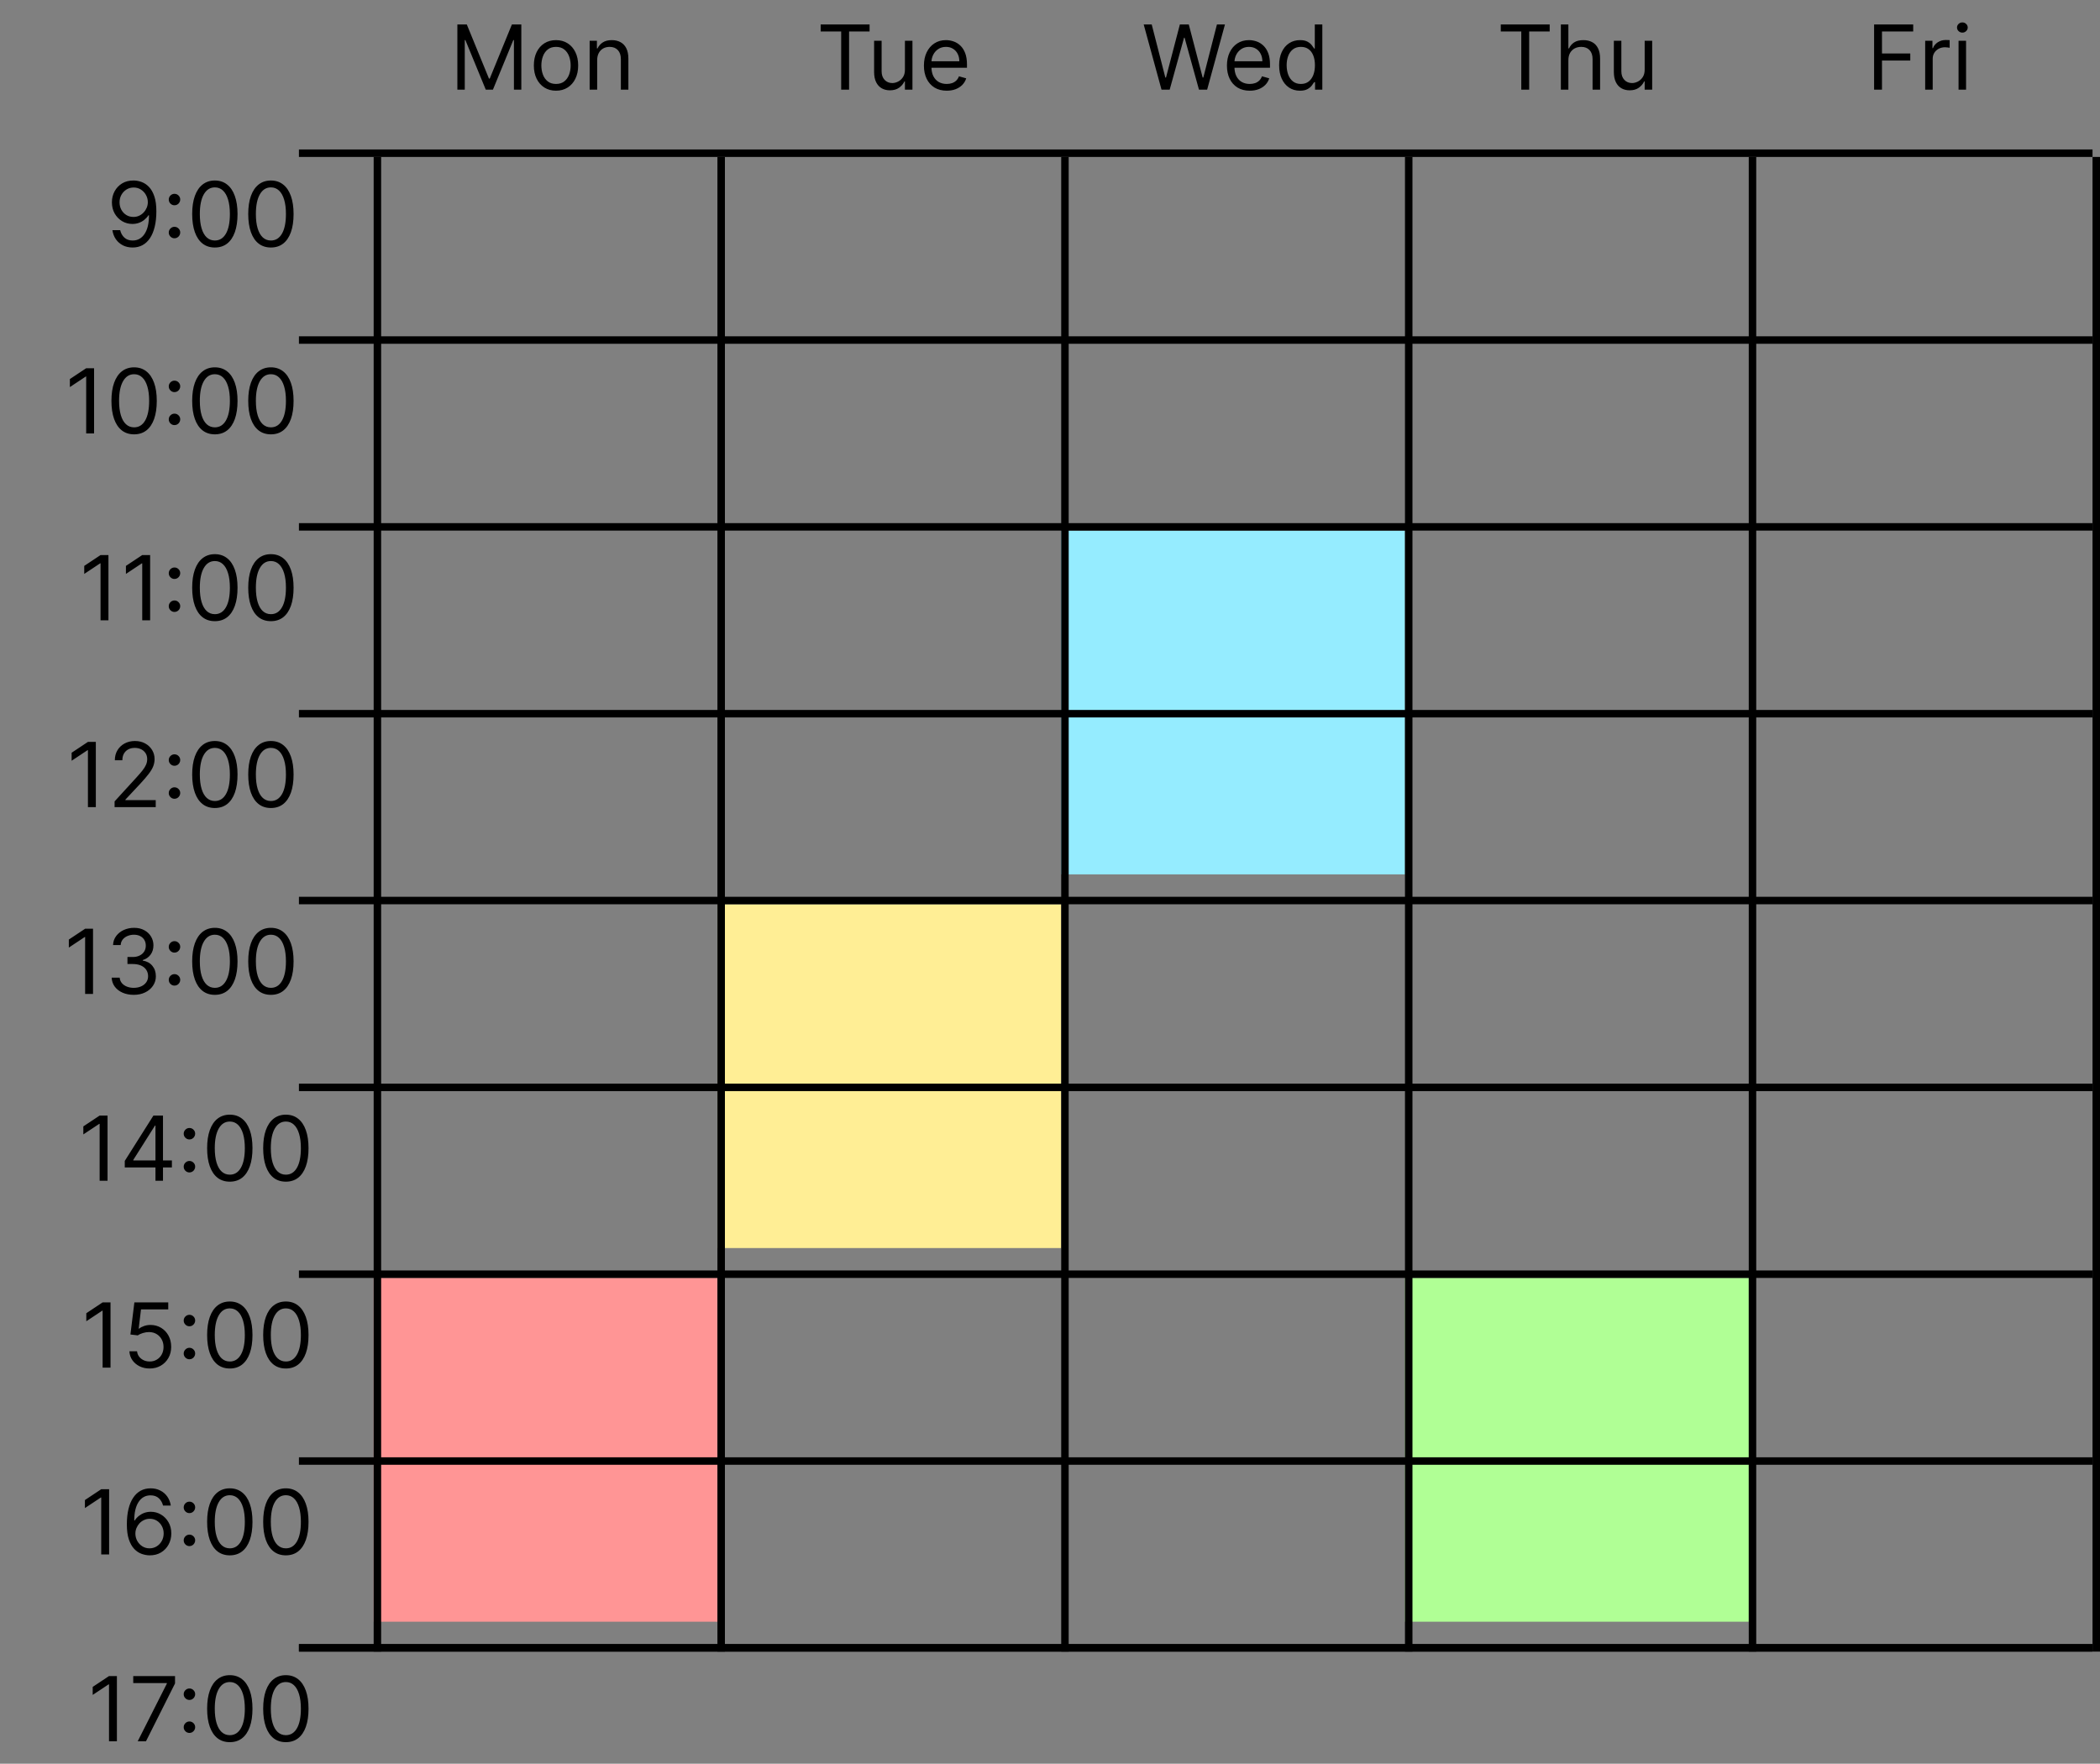 <svg width="281" height="236" viewBox="0 0 281 236" fill="none" xmlns="http://www.w3.org/2000/svg">
<rect x="0" y="0" width="281" height="236" fill="#808080" stroke="none"/>
<rect x="50" y="171" width="46" height="46" fill="#FF9595"/>
<path d="M96 121H142V144V167H96V121Z" fill="#FFEE95"/>
<rect x="142" y="71" width="46" height="46" fill="#95ECFF"/>
<rect x="188" y="171" width="46" height="46" fill="#B0FF95"/>
<line x1="40" y1="220.5" x2="280" y2="220.5" stroke="black"/>
<line x1="40" y1="220.5" x2="280" y2="220.5" stroke="black"/>
<line x1="40" y1="195.5" x2="280" y2="195.5" stroke="black"/>
<line x1="40" y1="170.5" x2="280" y2="170.5" stroke="black"/>
<line x1="40" y1="145.5" x2="280" y2="145.5" stroke="black"/>
<line x1="40" y1="120.5" x2="280" y2="120.5" stroke="black"/>
<line x1="40" y1="95.5" x2="280" y2="95.5" stroke="black"/>
<line x1="40" y1="70.5" x2="280" y2="70.5" stroke="black"/>
<line x1="40" y1="45.5" x2="280" y2="45.5" stroke="black"/>
<line x1="40" y1="20.5" x2="280" y2="20.5" stroke="black"/>
<line x1="50.5" y1="21" x2="50.5" y2="221" stroke="black"/>
<line x1="96.5" y1="21" x2="96.5" y2="221" stroke="black"/>
<line x1="142.5" y1="21" x2="142.5" y2="221" stroke="black"/>
<line x1="188.5" y1="21" x2="188.5" y2="221" stroke="black"/>
<line x1="234.5" y1="21" x2="234.5" y2="221" stroke="black"/>
<line x1="280.5" y1="21" x2="280.5" y2="221" stroke="black"/>
<path d="M12.589 49.273V58H11.532V50.381H11.481L9.35 51.795V50.722L11.532 49.273H12.589ZM17.945 58.119C17.303 58.119 16.756 57.945 16.305 57.595C15.853 57.243 15.508 56.733 15.269 56.065C15.03 55.395 14.911 54.585 14.911 53.636C14.911 52.693 15.03 51.888 15.269 51.22C15.511 50.55 15.857 50.038 16.309 49.686C16.764 49.331 17.309 49.153 17.945 49.153C18.582 49.153 19.126 49.331 19.577 49.686C20.032 50.038 20.379 50.55 20.617 51.22C20.859 51.888 20.979 52.693 20.979 53.636C20.979 54.585 20.86 55.395 20.621 56.065C20.383 56.733 20.038 57.243 19.586 57.595C19.134 57.945 18.587 58.119 17.945 58.119ZM17.945 57.182C18.582 57.182 19.076 56.875 19.428 56.261C19.78 55.648 19.957 54.773 19.957 53.636C19.957 52.881 19.876 52.237 19.714 51.706C19.555 51.175 19.325 50.77 19.023 50.492C18.725 50.213 18.366 50.074 17.945 50.074C17.315 50.074 16.822 50.385 16.467 51.007C16.111 51.626 15.934 52.503 15.934 53.636C15.934 54.392 16.014 55.034 16.173 55.562C16.332 56.091 16.56 56.493 16.859 56.769C17.16 57.044 17.522 57.182 17.945 57.182ZM23.349 56.883C23.139 56.883 22.958 56.808 22.808 56.658C22.657 56.507 22.582 56.327 22.582 56.117C22.582 55.906 22.657 55.726 22.808 55.575C22.958 55.425 23.139 55.349 23.349 55.349C23.559 55.349 23.739 55.425 23.89 55.575C24.041 55.726 24.116 55.906 24.116 56.117C24.116 56.256 24.08 56.383 24.009 56.5C23.941 56.617 23.849 56.71 23.732 56.781C23.619 56.849 23.491 56.883 23.349 56.883ZM23.349 52.469C23.139 52.469 22.958 52.394 22.808 52.243C22.657 52.092 22.582 51.912 22.582 51.702C22.582 51.492 22.657 51.311 22.808 51.16C22.958 51.01 23.139 50.935 23.349 50.935C23.559 50.935 23.739 51.01 23.89 51.16C24.041 51.311 24.116 51.492 24.116 51.702C24.116 51.841 24.08 51.969 24.009 52.085C23.941 52.202 23.849 52.295 23.732 52.367C23.619 52.435 23.491 52.469 23.349 52.469ZM28.75 58.119C28.108 58.119 27.561 57.945 27.109 57.595C26.658 57.243 26.312 56.733 26.074 56.065C25.835 55.395 25.716 54.585 25.716 53.636C25.716 52.693 25.835 51.888 26.074 51.22C26.315 50.55 26.662 50.038 27.114 49.686C27.568 49.331 28.114 49.153 28.75 49.153C29.386 49.153 29.93 49.331 30.382 49.686C30.837 50.038 31.183 50.55 31.422 51.22C31.663 51.888 31.784 52.693 31.784 53.636C31.784 54.585 31.665 55.395 31.426 56.065C31.188 56.733 30.842 57.243 30.391 57.595C29.939 57.945 29.392 58.119 28.75 58.119ZM28.75 57.182C29.386 57.182 29.881 56.875 30.233 56.261C30.585 55.648 30.761 54.773 30.761 53.636C30.761 52.881 30.68 52.237 30.518 51.706C30.359 51.175 30.129 50.77 29.828 50.492C29.53 50.213 29.171 50.074 28.75 50.074C28.119 50.074 27.626 50.385 27.271 51.007C26.916 51.626 26.739 52.503 26.739 53.636C26.739 54.392 26.818 55.034 26.977 55.562C27.136 56.091 27.365 56.493 27.663 56.769C27.965 57.044 28.327 57.182 28.75 57.182ZM36.25 58.119C35.608 58.119 35.061 57.945 34.609 57.595C34.158 57.243 33.812 56.733 33.574 56.065C33.335 55.395 33.216 54.585 33.216 53.636C33.216 52.693 33.335 51.888 33.574 51.22C33.815 50.55 34.162 50.038 34.614 49.686C35.068 49.331 35.614 49.153 36.25 49.153C36.886 49.153 37.43 49.331 37.882 49.686C38.337 50.038 38.683 50.55 38.922 51.22C39.163 51.888 39.284 52.693 39.284 53.636C39.284 54.585 39.165 55.395 38.926 56.065C38.688 56.733 38.342 57.243 37.891 57.595C37.439 57.945 36.892 58.119 36.25 58.119ZM36.25 57.182C36.886 57.182 37.381 56.875 37.733 56.261C38.085 55.648 38.261 54.773 38.261 53.636C38.261 52.881 38.18 52.237 38.019 51.706C37.859 51.175 37.629 50.77 37.328 50.492C37.03 50.213 36.67 50.074 36.25 50.074C35.619 50.074 35.126 50.385 34.771 51.007C34.416 51.626 34.239 52.503 34.239 53.636C34.239 54.392 34.318 55.034 34.477 55.562C34.636 56.091 34.865 56.493 35.163 56.769C35.465 57.044 35.827 57.182 36.25 57.182Z" fill="black"/>
<path d="M14.511 74.273V83H13.454V75.381H13.403L11.272 76.796V75.722L13.454 74.273H14.511ZM20.089 74.273V83H19.032V75.381H18.981L16.85 76.796V75.722L19.032 74.273H20.089ZM23.349 81.883C23.139 81.883 22.958 81.808 22.808 81.658C22.657 81.507 22.582 81.327 22.582 81.117C22.582 80.906 22.657 80.726 22.808 80.575C22.958 80.425 23.139 80.349 23.349 80.349C23.559 80.349 23.739 80.425 23.89 80.575C24.041 80.726 24.116 80.906 24.116 81.117C24.116 81.256 24.08 81.383 24.009 81.5C23.941 81.617 23.849 81.71 23.732 81.781C23.619 81.849 23.491 81.883 23.349 81.883ZM23.349 77.469C23.139 77.469 22.958 77.394 22.808 77.243C22.657 77.092 22.582 76.912 22.582 76.702C22.582 76.492 22.657 76.311 22.808 76.16C22.958 76.01 23.139 75.935 23.349 75.935C23.559 75.935 23.739 76.01 23.89 76.16C24.041 76.311 24.116 76.492 24.116 76.702C24.116 76.841 24.08 76.969 24.009 77.085C23.941 77.202 23.849 77.296 23.732 77.367C23.619 77.435 23.491 77.469 23.349 77.469ZM28.75 83.119C28.108 83.119 27.561 82.945 27.109 82.595C26.658 82.243 26.312 81.733 26.074 81.065C25.835 80.395 25.716 79.585 25.716 78.636C25.716 77.693 25.835 76.888 26.074 76.22C26.315 75.55 26.662 75.038 27.114 74.686C27.568 74.331 28.114 74.153 28.75 74.153C29.386 74.153 29.93 74.331 30.382 74.686C30.837 75.038 31.183 75.55 31.422 76.22C31.663 76.888 31.784 77.693 31.784 78.636C31.784 79.585 31.665 80.395 31.426 81.065C31.188 81.733 30.842 82.243 30.391 82.595C29.939 82.945 29.392 83.119 28.75 83.119ZM28.75 82.182C29.386 82.182 29.881 81.875 30.233 81.261C30.585 80.648 30.761 79.773 30.761 78.636C30.761 77.881 30.68 77.237 30.518 76.706C30.359 76.175 30.129 75.77 29.828 75.492C29.53 75.213 29.171 75.074 28.75 75.074C28.119 75.074 27.626 75.385 27.271 76.007C26.916 76.626 26.739 77.503 26.739 78.636C26.739 79.392 26.818 80.034 26.977 80.562C27.136 81.091 27.365 81.493 27.663 81.769C27.965 82.044 28.327 82.182 28.75 82.182ZM36.25 83.119C35.608 83.119 35.061 82.945 34.609 82.595C34.158 82.243 33.812 81.733 33.574 81.065C33.335 80.395 33.216 79.585 33.216 78.636C33.216 77.693 33.335 76.888 33.574 76.22C33.815 75.55 34.162 75.038 34.614 74.686C35.068 74.331 35.614 74.153 36.25 74.153C36.886 74.153 37.43 74.331 37.882 74.686C38.337 75.038 38.683 75.55 38.922 76.22C39.163 76.888 39.284 77.693 39.284 78.636C39.284 79.585 39.165 80.395 38.926 81.065C38.688 81.733 38.342 82.243 37.891 82.595C37.439 82.945 36.892 83.119 36.25 83.119ZM36.25 82.182C36.886 82.182 37.381 81.875 37.733 81.261C38.085 80.648 38.261 79.773 38.261 78.636C38.261 77.881 38.18 77.237 38.019 76.706C37.859 76.175 37.629 75.77 37.328 75.492C37.03 75.213 36.67 75.074 36.25 75.074C35.619 75.074 35.126 75.385 34.771 76.007C34.416 76.626 34.239 77.503 34.239 78.636C34.239 79.392 34.318 80.034 34.477 80.562C34.636 81.091 34.865 81.493 35.163 81.769C35.465 82.044 35.827 82.182 36.25 82.182Z" fill="black"/>
<path d="M12.823 99.273V108H11.766V100.381H11.715L9.585 101.795V100.722L11.766 99.273H12.823ZM15.333 108V107.233L18.214 104.08C18.552 103.71 18.83 103.389 19.049 103.116C19.268 102.841 19.43 102.582 19.535 102.341C19.643 102.097 19.697 101.841 19.697 101.574C19.697 101.267 19.623 101.001 19.475 100.777C19.33 100.553 19.131 100.379 18.879 100.257C18.626 100.135 18.342 100.074 18.026 100.074C17.691 100.074 17.398 100.143 17.148 100.283C16.901 100.419 16.709 100.611 16.573 100.858C16.44 101.105 16.373 101.395 16.373 101.727H15.367C15.367 101.216 15.485 100.767 15.721 100.381C15.957 99.994 16.278 99.693 16.684 99.477C17.093 99.261 17.552 99.153 18.06 99.153C18.572 99.153 19.025 99.261 19.42 99.477C19.815 99.693 20.124 99.984 20.349 100.351C20.573 100.717 20.685 101.125 20.685 101.574C20.685 101.895 20.627 102.209 20.511 102.516C20.397 102.82 20.198 103.159 19.914 103.534C19.633 103.906 19.242 104.361 18.742 104.898L16.782 106.994V107.062H20.839V108H15.333ZM23.349 106.884C23.139 106.884 22.958 106.808 22.808 106.658C22.657 106.507 22.582 106.327 22.582 106.116C22.582 105.906 22.657 105.726 22.808 105.575C22.958 105.425 23.139 105.349 23.349 105.349C23.559 105.349 23.739 105.425 23.89 105.575C24.041 105.726 24.116 105.906 24.116 106.116C24.116 106.256 24.08 106.384 24.009 106.5C23.941 106.616 23.849 106.71 23.732 106.781C23.619 106.849 23.491 106.884 23.349 106.884ZM23.349 102.469C23.139 102.469 22.958 102.393 22.808 102.243C22.657 102.092 22.582 101.912 22.582 101.702C22.582 101.491 22.657 101.311 22.808 101.161C22.958 101.01 23.139 100.935 23.349 100.935C23.559 100.935 23.739 101.01 23.89 101.161C24.041 101.311 24.116 101.491 24.116 101.702C24.116 101.841 24.08 101.969 24.009 102.085C23.941 102.202 23.849 102.295 23.732 102.366C23.619 102.435 23.491 102.469 23.349 102.469ZM28.75 108.119C28.108 108.119 27.561 107.945 27.109 107.595C26.658 107.243 26.312 106.733 26.074 106.065C25.835 105.395 25.716 104.585 25.716 103.636C25.716 102.693 25.835 101.888 26.074 101.22C26.315 100.55 26.662 100.038 27.114 99.686C27.568 99.331 28.114 99.153 28.75 99.153C29.386 99.153 29.93 99.331 30.382 99.686C30.837 100.038 31.183 100.55 31.422 101.22C31.663 101.888 31.784 102.693 31.784 103.636C31.784 104.585 31.665 105.395 31.426 106.065C31.188 106.733 30.842 107.243 30.391 107.595C29.939 107.945 29.392 108.119 28.75 108.119ZM28.75 107.182C29.386 107.182 29.881 106.875 30.233 106.261C30.585 105.648 30.761 104.773 30.761 103.636C30.761 102.881 30.68 102.237 30.518 101.706C30.359 101.175 30.129 100.77 29.828 100.491C29.53 100.213 29.171 100.074 28.75 100.074C28.119 100.074 27.626 100.385 27.271 101.007C26.916 101.626 26.739 102.503 26.739 103.636C26.739 104.392 26.818 105.034 26.977 105.562C27.136 106.091 27.365 106.493 27.663 106.768C27.965 107.044 28.327 107.182 28.75 107.182ZM36.25 108.119C35.608 108.119 35.061 107.945 34.609 107.595C34.158 107.243 33.812 106.733 33.574 106.065C33.335 105.395 33.216 104.585 33.216 103.636C33.216 102.693 33.335 101.888 33.574 101.22C33.815 100.55 34.162 100.038 34.614 99.686C35.068 99.331 35.614 99.153 36.25 99.153C36.886 99.153 37.43 99.331 37.882 99.686C38.337 100.038 38.683 100.55 38.922 101.22C39.163 101.888 39.284 102.693 39.284 103.636C39.284 104.585 39.165 105.395 38.926 106.065C38.688 106.733 38.342 107.243 37.891 107.595C37.439 107.945 36.892 108.119 36.25 108.119ZM36.25 107.182C36.886 107.182 37.381 106.875 37.733 106.261C38.085 105.648 38.261 104.773 38.261 103.636C38.261 102.881 38.18 102.237 38.019 101.706C37.859 101.175 37.629 100.77 37.328 100.491C37.03 100.213 36.67 100.074 36.25 100.074C35.619 100.074 35.126 100.385 34.771 101.007C34.416 101.626 34.239 102.503 34.239 103.636C34.239 104.392 34.318 105.034 34.477 105.562C34.636 106.091 34.865 106.493 35.163 106.768C35.465 107.044 35.827 107.182 36.25 107.182Z" fill="black"/>
<path d="M12.448 124.273V133H11.391V125.381H11.34L9.21 126.795V125.722L11.391 124.273H12.448ZM17.907 133.119C17.345 133.119 16.843 133.023 16.403 132.83C15.965 132.636 15.617 132.368 15.359 132.024C15.103 131.678 14.964 131.276 14.941 130.818H16.015C16.038 131.099 16.134 131.342 16.305 131.547C16.475 131.749 16.698 131.905 16.974 132.016C17.249 132.126 17.555 132.182 17.89 132.182C18.265 132.182 18.597 132.116 18.887 131.986C19.177 131.855 19.404 131.673 19.569 131.44C19.734 131.207 19.816 130.938 19.816 130.631C19.816 130.31 19.736 130.027 19.577 129.783C19.418 129.536 19.185 129.342 18.879 129.203C18.572 129.064 18.197 128.994 17.754 128.994H17.055V128.057H17.754C18.1 128.057 18.404 127.994 18.666 127.869C18.93 127.744 19.136 127.568 19.283 127.341C19.434 127.114 19.509 126.847 19.509 126.54C19.509 126.244 19.444 125.987 19.313 125.768C19.183 125.55 18.998 125.379 18.759 125.257C18.523 125.135 18.245 125.074 17.924 125.074C17.623 125.074 17.339 125.129 17.072 125.24C16.808 125.348 16.592 125.506 16.424 125.713C16.256 125.918 16.166 126.165 16.151 126.455H15.129C15.146 125.997 15.283 125.597 15.542 125.253C15.8 124.906 16.139 124.636 16.556 124.443C16.977 124.25 17.438 124.153 17.941 124.153C18.481 124.153 18.944 124.263 19.33 124.482C19.717 124.697 20.014 124.983 20.221 125.338C20.428 125.693 20.532 126.077 20.532 126.489C20.532 126.98 20.403 127.399 20.144 127.746C19.889 128.092 19.541 128.332 19.1 128.466V128.534C19.651 128.625 20.082 128.859 20.391 129.237C20.701 129.612 20.856 130.077 20.856 130.631C20.856 131.105 20.727 131.531 20.468 131.909C20.212 132.284 19.863 132.58 19.42 132.795C18.977 133.011 18.472 133.119 17.907 133.119ZM23.349 131.884C23.139 131.884 22.958 131.808 22.808 131.658C22.657 131.507 22.582 131.327 22.582 131.116C22.582 130.906 22.657 130.726 22.808 130.575C22.958 130.425 23.139 130.349 23.349 130.349C23.559 130.349 23.739 130.425 23.89 130.575C24.041 130.726 24.116 130.906 24.116 131.116C24.116 131.256 24.08 131.384 24.009 131.5C23.941 131.616 23.849 131.71 23.732 131.781C23.619 131.849 23.491 131.884 23.349 131.884ZM23.349 127.469C23.139 127.469 22.958 127.393 22.808 127.243C22.657 127.092 22.582 126.912 22.582 126.702C22.582 126.491 22.657 126.311 22.808 126.161C22.958 126.01 23.139 125.935 23.349 125.935C23.559 125.935 23.739 126.01 23.89 126.161C24.041 126.311 24.116 126.491 24.116 126.702C24.116 126.841 24.08 126.969 24.009 127.085C23.941 127.202 23.849 127.295 23.732 127.366C23.619 127.435 23.491 127.469 23.349 127.469ZM28.75 133.119C28.108 133.119 27.561 132.945 27.109 132.595C26.658 132.243 26.312 131.733 26.074 131.065C25.835 130.395 25.716 129.585 25.716 128.636C25.716 127.693 25.835 126.888 26.074 126.22C26.315 125.55 26.662 125.038 27.114 124.686C27.568 124.331 28.114 124.153 28.75 124.153C29.386 124.153 29.93 124.331 30.382 124.686C30.837 125.038 31.183 125.55 31.422 126.22C31.663 126.888 31.784 127.693 31.784 128.636C31.784 129.585 31.665 130.395 31.426 131.065C31.188 131.733 30.842 132.243 30.391 132.595C29.939 132.945 29.392 133.119 28.75 133.119ZM28.75 132.182C29.386 132.182 29.881 131.875 30.233 131.261C30.585 130.648 30.761 129.773 30.761 128.636C30.761 127.881 30.68 127.237 30.518 126.706C30.359 126.175 30.129 125.77 29.828 125.491C29.53 125.213 29.171 125.074 28.75 125.074C28.119 125.074 27.626 125.385 27.271 126.007C26.916 126.626 26.739 127.503 26.739 128.636C26.739 129.392 26.818 130.034 26.977 130.562C27.136 131.091 27.365 131.493 27.663 131.768C27.965 132.044 28.327 132.182 28.75 132.182ZM36.25 133.119C35.608 133.119 35.061 132.945 34.609 132.595C34.158 132.243 33.812 131.733 33.574 131.065C33.335 130.395 33.216 129.585 33.216 128.636C33.216 127.693 33.335 126.888 33.574 126.22C33.815 125.55 34.162 125.038 34.614 124.686C35.068 124.331 35.614 124.153 36.25 124.153C36.886 124.153 37.43 124.331 37.882 124.686C38.337 125.038 38.683 125.55 38.922 126.22C39.163 126.888 39.284 127.693 39.284 128.636C39.284 129.585 39.165 130.395 38.926 131.065C38.688 131.733 38.342 132.243 37.891 132.595C37.439 132.945 36.892 133.119 36.25 133.119ZM36.25 132.182C36.886 132.182 37.381 131.875 37.733 131.261C38.085 130.648 38.261 129.773 38.261 128.636C38.261 127.881 38.18 127.237 38.019 126.706C37.859 126.175 37.629 125.77 37.328 125.491C37.03 125.213 36.67 125.074 36.25 125.074C35.619 125.074 35.126 125.385 34.771 126.007C34.416 126.626 34.239 127.503 34.239 128.636C34.239 129.392 34.318 130.034 34.477 130.562C34.636 131.091 34.865 131.493 35.163 131.768C35.465 132.044 35.827 132.182 36.25 132.182Z" fill="black"/>
<path d="M14.39 149.273V158H13.333V150.381H13.282L11.151 151.795V150.722L13.333 149.273H14.39ZM16.695 156.21V155.341L20.53 149.273H21.161V150.619H20.735L17.837 155.205V155.273H23.002V156.21H16.695ZM20.803 158V155.946V155.541V149.273H21.809V158H20.803ZM25.349 156.884C25.139 156.884 24.958 156.808 24.808 156.658C24.657 156.507 24.582 156.327 24.582 156.116C24.582 155.906 24.657 155.726 24.808 155.575C24.958 155.425 25.139 155.349 25.349 155.349C25.559 155.349 25.739 155.425 25.89 155.575C26.041 155.726 26.116 155.906 26.116 156.116C26.116 156.256 26.08 156.384 26.009 156.5C25.941 156.616 25.849 156.71 25.732 156.781C25.619 156.849 25.491 156.884 25.349 156.884ZM25.349 152.469C25.139 152.469 24.958 152.393 24.808 152.243C24.657 152.092 24.582 151.912 24.582 151.702C24.582 151.491 24.657 151.311 24.808 151.161C24.958 151.01 25.139 150.935 25.349 150.935C25.559 150.935 25.739 151.01 25.89 151.161C26.041 151.311 26.116 151.491 26.116 151.702C26.116 151.841 26.08 151.969 26.009 152.085C25.941 152.202 25.849 152.295 25.732 152.366C25.619 152.435 25.491 152.469 25.349 152.469ZM30.75 158.119C30.108 158.119 29.561 157.945 29.109 157.595C28.658 157.243 28.312 156.733 28.074 156.065C27.835 155.395 27.716 154.585 27.716 153.636C27.716 152.693 27.835 151.888 28.074 151.22C28.315 150.55 28.662 150.038 29.114 149.686C29.568 149.331 30.114 149.153 30.75 149.153C31.386 149.153 31.93 149.331 32.382 149.686C32.837 150.038 33.183 150.55 33.422 151.22C33.663 151.888 33.784 152.693 33.784 153.636C33.784 154.585 33.665 155.395 33.426 156.065C33.188 156.733 32.842 157.243 32.391 157.595C31.939 157.945 31.392 158.119 30.75 158.119ZM30.75 157.182C31.386 157.182 31.881 156.875 32.233 156.261C32.585 155.648 32.761 154.773 32.761 153.636C32.761 152.881 32.68 152.237 32.519 151.706C32.359 151.175 32.129 150.77 31.828 150.491C31.53 150.213 31.171 150.074 30.75 150.074C30.119 150.074 29.626 150.385 29.271 151.007C28.916 151.626 28.739 152.503 28.739 153.636C28.739 154.392 28.818 155.034 28.977 155.562C29.136 156.091 29.365 156.493 29.663 156.768C29.965 157.044 30.327 157.182 30.75 157.182ZM38.25 158.119C37.608 158.119 37.061 157.945 36.609 157.595C36.158 157.243 35.812 156.733 35.574 156.065C35.335 155.395 35.216 154.585 35.216 153.636C35.216 152.693 35.335 151.888 35.574 151.22C35.815 150.55 36.162 150.038 36.614 149.686C37.068 149.331 37.614 149.153 38.25 149.153C38.886 149.153 39.43 149.331 39.882 149.686C40.337 150.038 40.683 150.55 40.922 151.22C41.163 151.888 41.284 152.693 41.284 153.636C41.284 154.585 41.165 155.395 40.926 156.065C40.688 156.733 40.342 157.243 39.891 157.595C39.439 157.945 38.892 158.119 38.25 158.119ZM38.25 157.182C38.886 157.182 39.381 156.875 39.733 156.261C40.085 155.648 40.261 154.773 40.261 153.636C40.261 152.881 40.18 152.237 40.019 151.706C39.859 151.175 39.629 150.77 39.328 150.491C39.03 150.213 38.67 150.074 38.25 150.074C37.619 150.074 37.126 150.385 36.771 151.007C36.416 151.626 36.239 152.503 36.239 153.636C36.239 154.392 36.318 155.034 36.477 155.562C36.636 156.091 36.865 156.493 37.163 156.768C37.465 157.044 37.827 157.182 38.25 157.182Z" fill="black"/>
<path d="M14.788 174.273V183H13.731V175.381H13.68L11.549 176.795V175.722L13.731 174.273H14.788ZM20.025 183.119C19.525 183.119 19.075 183.02 18.674 182.821C18.274 182.622 17.953 182.349 17.711 182.003C17.47 181.656 17.338 181.261 17.315 180.818H18.338C18.378 181.213 18.556 181.54 18.875 181.798C19.196 182.054 19.579 182.182 20.025 182.182C20.383 182.182 20.701 182.098 20.98 181.93C21.261 181.763 21.481 181.533 21.64 181.24C21.802 180.945 21.883 180.611 21.883 180.239C21.883 179.858 21.799 179.518 21.632 179.22C21.467 178.919 21.24 178.682 20.95 178.509C20.66 178.335 20.329 178.247 19.957 178.244C19.69 178.241 19.416 178.283 19.135 178.368C18.853 178.45 18.622 178.557 18.44 178.688L17.451 178.568L17.98 174.273H22.514V175.21H18.866L18.559 177.784H18.61C18.789 177.642 19.014 177.524 19.284 177.43C19.554 177.337 19.835 177.29 20.128 177.29C20.662 177.29 21.137 177.418 21.555 177.673C21.976 177.926 22.305 178.273 22.544 178.713C22.785 179.153 22.906 179.656 22.906 180.222C22.906 180.778 22.781 181.276 22.531 181.713C22.284 182.148 21.943 182.491 21.508 182.744C21.073 182.994 20.579 183.119 20.025 183.119ZM25.349 181.884C25.139 181.884 24.958 181.808 24.808 181.658C24.657 181.507 24.582 181.327 24.582 181.116C24.582 180.906 24.657 180.726 24.808 180.575C24.958 180.425 25.139 180.349 25.349 180.349C25.559 180.349 25.739 180.425 25.89 180.575C26.041 180.726 26.116 180.906 26.116 181.116C26.116 181.256 26.08 181.384 26.009 181.5C25.941 181.616 25.849 181.71 25.732 181.781C25.619 181.849 25.491 181.884 25.349 181.884ZM25.349 177.469C25.139 177.469 24.958 177.393 24.808 177.243C24.657 177.092 24.582 176.912 24.582 176.702C24.582 176.491 24.657 176.311 24.808 176.161C24.958 176.01 25.139 175.935 25.349 175.935C25.559 175.935 25.739 176.01 25.89 176.161C26.041 176.311 26.116 176.491 26.116 176.702C26.116 176.841 26.08 176.969 26.009 177.085C25.941 177.202 25.849 177.295 25.732 177.366C25.619 177.435 25.491 177.469 25.349 177.469ZM30.75 183.119C30.108 183.119 29.561 182.945 29.109 182.595C28.658 182.243 28.312 181.733 28.074 181.065C27.835 180.395 27.716 179.585 27.716 178.636C27.716 177.693 27.835 176.888 28.074 176.22C28.315 175.55 28.662 175.038 29.114 174.686C29.568 174.331 30.114 174.153 30.75 174.153C31.386 174.153 31.93 174.331 32.382 174.686C32.837 175.038 33.183 175.55 33.422 176.22C33.663 176.888 33.784 177.693 33.784 178.636C33.784 179.585 33.665 180.395 33.426 181.065C33.188 181.733 32.842 182.243 32.391 182.595C31.939 182.945 31.392 183.119 30.75 183.119ZM30.75 182.182C31.386 182.182 31.881 181.875 32.233 181.261C32.585 180.648 32.761 179.773 32.761 178.636C32.761 177.881 32.68 177.237 32.519 176.706C32.359 176.175 32.129 175.77 31.828 175.491C31.53 175.213 31.171 175.074 30.75 175.074C30.119 175.074 29.626 175.385 29.271 176.007C28.916 176.626 28.739 177.503 28.739 178.636C28.739 179.392 28.818 180.034 28.977 180.562C29.136 181.091 29.365 181.493 29.663 181.768C29.965 182.044 30.327 182.182 30.75 182.182ZM38.25 183.119C37.608 183.119 37.061 182.945 36.609 182.595C36.158 182.243 35.812 181.733 35.574 181.065C35.335 180.395 35.216 179.585 35.216 178.636C35.216 177.693 35.335 176.888 35.574 176.22C35.815 175.55 36.162 175.038 36.614 174.686C37.068 174.331 37.614 174.153 38.25 174.153C38.886 174.153 39.43 174.331 39.882 174.686C40.337 175.038 40.683 175.55 40.922 176.22C41.163 176.888 41.284 177.693 41.284 178.636C41.284 179.585 41.165 180.395 40.926 181.065C40.688 181.733 40.342 182.243 39.891 182.595C39.439 182.945 38.892 183.119 38.25 183.119ZM38.25 182.182C38.886 182.182 39.381 181.875 39.733 181.261C40.085 180.648 40.261 179.773 40.261 178.636C40.261 177.881 40.18 177.237 40.019 176.706C39.859 176.175 39.629 175.77 39.328 175.491C39.03 175.213 38.67 175.074 38.25 175.074C37.619 175.074 37.126 175.385 36.771 176.007C36.416 176.626 36.239 177.503 36.239 178.636C36.239 179.392 36.318 180.034 36.477 180.562C36.636 181.091 36.865 181.493 37.163 181.768C37.465 182.044 37.827 182.182 38.25 182.182Z" fill="black"/>
<path d="M14.601 199.273V208H13.544V200.381H13.492L11.362 201.795V200.722L13.544 199.273H14.601ZM20.008 208.119C19.65 208.114 19.292 208.045 18.934 207.915C18.576 207.784 18.25 207.564 17.954 207.254C17.659 206.942 17.422 206.52 17.242 205.989C17.064 205.455 16.974 204.784 16.974 203.977C16.974 203.205 17.047 202.52 17.191 201.923C17.336 201.324 17.547 200.82 17.822 200.411C18.098 199.999 18.43 199.686 18.819 199.473C19.211 199.26 19.653 199.153 20.145 199.153C20.633 199.153 21.068 199.251 21.448 199.447C21.832 199.641 22.145 199.911 22.386 200.257C22.628 200.604 22.784 201.003 22.855 201.455H21.815C21.718 201.062 21.531 200.737 21.253 200.479C20.974 200.22 20.605 200.091 20.145 200.091C19.468 200.091 18.936 200.385 18.547 200.973C18.16 201.561 17.966 202.386 17.963 203.449H18.031C18.19 203.207 18.379 203.001 18.598 202.831C18.819 202.658 19.064 202.524 19.331 202.43C19.598 202.337 19.88 202.29 20.179 202.29C20.679 202.29 21.136 202.415 21.551 202.665C21.966 202.912 22.298 203.254 22.548 203.692C22.798 204.126 22.923 204.625 22.923 205.188C22.923 205.727 22.802 206.222 22.561 206.67C22.319 207.116 21.98 207.472 21.542 207.736C21.108 207.997 20.596 208.125 20.008 208.119ZM20.008 207.182C20.366 207.182 20.687 207.092 20.971 206.913C21.258 206.734 21.484 206.494 21.649 206.193C21.816 205.892 21.9 205.557 21.9 205.188C21.9 204.827 21.819 204.499 21.657 204.203C21.498 203.905 21.278 203.668 20.997 203.491C20.718 203.315 20.4 203.227 20.042 203.227C19.772 203.227 19.521 203.281 19.288 203.389C19.055 203.494 18.851 203.639 18.674 203.824C18.501 204.009 18.365 204.22 18.265 204.459C18.166 204.695 18.116 204.943 18.116 205.205C18.116 205.551 18.197 205.875 18.359 206.176C18.524 206.477 18.748 206.72 19.032 206.905C19.319 207.089 19.645 207.182 20.008 207.182ZM25.349 206.884C25.139 206.884 24.958 206.808 24.808 206.658C24.657 206.507 24.582 206.327 24.582 206.116C24.582 205.906 24.657 205.726 24.808 205.575C24.958 205.425 25.139 205.349 25.349 205.349C25.559 205.349 25.739 205.425 25.89 205.575C26.041 205.726 26.116 205.906 26.116 206.116C26.116 206.256 26.08 206.384 26.009 206.5C25.941 206.616 25.849 206.71 25.732 206.781C25.619 206.849 25.491 206.884 25.349 206.884ZM25.349 202.469C25.139 202.469 24.958 202.393 24.808 202.243C24.657 202.092 24.582 201.912 24.582 201.702C24.582 201.491 24.657 201.311 24.808 201.161C24.958 201.01 25.139 200.935 25.349 200.935C25.559 200.935 25.739 201.01 25.89 201.161C26.041 201.311 26.116 201.491 26.116 201.702C26.116 201.841 26.08 201.969 26.009 202.085C25.941 202.202 25.849 202.295 25.732 202.366C25.619 202.435 25.491 202.469 25.349 202.469ZM30.75 208.119C30.108 208.119 29.561 207.945 29.109 207.595C28.658 207.243 28.312 206.733 28.074 206.065C27.835 205.395 27.716 204.585 27.716 203.636C27.716 202.693 27.835 201.888 28.074 201.22C28.315 200.55 28.662 200.038 29.114 199.686C29.568 199.331 30.114 199.153 30.75 199.153C31.386 199.153 31.93 199.331 32.382 199.686C32.837 200.038 33.183 200.55 33.422 201.22C33.663 201.888 33.784 202.693 33.784 203.636C33.784 204.585 33.665 205.395 33.426 206.065C33.188 206.733 32.842 207.243 32.391 207.595C31.939 207.945 31.392 208.119 30.75 208.119ZM30.75 207.182C31.386 207.182 31.881 206.875 32.233 206.261C32.585 205.648 32.761 204.773 32.761 203.636C32.761 202.881 32.68 202.237 32.519 201.706C32.359 201.175 32.129 200.77 31.828 200.491C31.53 200.213 31.171 200.074 30.75 200.074C30.119 200.074 29.626 200.385 29.271 201.007C28.916 201.626 28.739 202.503 28.739 203.636C28.739 204.392 28.818 205.034 28.977 205.562C29.136 206.091 29.365 206.493 29.663 206.768C29.965 207.044 30.327 207.182 30.75 207.182ZM38.25 208.119C37.608 208.119 37.061 207.945 36.609 207.595C36.158 207.243 35.812 206.733 35.574 206.065C35.335 205.395 35.216 204.585 35.216 203.636C35.216 202.693 35.335 201.888 35.574 201.22C35.815 200.55 36.162 200.038 36.614 199.686C37.068 199.331 37.614 199.153 38.25 199.153C38.886 199.153 39.43 199.331 39.882 199.686C40.337 200.038 40.683 200.55 40.922 201.22C41.163 201.888 41.284 202.693 41.284 203.636C41.284 204.585 41.165 205.395 40.926 206.065C40.688 206.733 40.342 207.243 39.891 207.595C39.439 207.945 38.892 208.119 38.25 208.119ZM38.25 207.182C38.886 207.182 39.381 206.875 39.733 206.261C40.085 205.648 40.261 204.773 40.261 203.636C40.261 202.881 40.18 202.237 40.019 201.706C39.859 201.175 39.629 200.77 39.328 200.491C39.03 200.213 38.67 200.074 38.25 200.074C37.619 200.074 37.126 200.385 36.771 201.007C36.416 201.626 36.239 202.503 36.239 203.636C36.239 204.392 36.318 205.034 36.477 205.562C36.636 206.091 36.865 206.493 37.163 206.768C37.465 207.044 37.827 207.182 38.25 207.182Z" fill="black"/>
<path d="M15.643 224.273V233H14.587V225.381H14.536L12.405 226.795V225.722L14.587 224.273H15.643ZM18.426 233L22.329 225.278V225.21H17.829V224.273H23.421V225.261L19.534 233H18.426ZM25.349 231.884C25.139 231.884 24.958 231.808 24.808 231.658C24.657 231.507 24.582 231.327 24.582 231.116C24.582 230.906 24.657 230.726 24.808 230.575C24.958 230.425 25.139 230.349 25.349 230.349C25.559 230.349 25.739 230.425 25.89 230.575C26.041 230.726 26.116 230.906 26.116 231.116C26.116 231.256 26.08 231.384 26.009 231.5C25.941 231.616 25.849 231.71 25.732 231.781C25.619 231.849 25.491 231.884 25.349 231.884ZM25.349 227.469C25.139 227.469 24.958 227.393 24.808 227.243C24.657 227.092 24.582 226.912 24.582 226.702C24.582 226.491 24.657 226.311 24.808 226.161C24.958 226.01 25.139 225.935 25.349 225.935C25.559 225.935 25.739 226.01 25.89 226.161C26.041 226.311 26.116 226.491 26.116 226.702C26.116 226.841 26.08 226.969 26.009 227.085C25.941 227.202 25.849 227.295 25.732 227.366C25.619 227.435 25.491 227.469 25.349 227.469ZM30.75 233.119C30.108 233.119 29.561 232.945 29.109 232.595C28.658 232.243 28.312 231.733 28.074 231.065C27.835 230.395 27.716 229.585 27.716 228.636C27.716 227.693 27.835 226.888 28.074 226.22C28.315 225.55 28.662 225.038 29.114 224.686C29.568 224.331 30.114 224.153 30.75 224.153C31.386 224.153 31.93 224.331 32.382 224.686C32.837 225.038 33.183 225.55 33.422 226.22C33.663 226.888 33.784 227.693 33.784 228.636C33.784 229.585 33.665 230.395 33.426 231.065C33.188 231.733 32.842 232.243 32.391 232.595C31.939 232.945 31.392 233.119 30.75 233.119ZM30.75 232.182C31.386 232.182 31.881 231.875 32.233 231.261C32.585 230.648 32.761 229.773 32.761 228.636C32.761 227.881 32.68 227.237 32.519 226.706C32.359 226.175 32.129 225.77 31.828 225.491C31.53 225.213 31.171 225.074 30.75 225.074C30.119 225.074 29.626 225.385 29.271 226.007C28.916 226.626 28.739 227.503 28.739 228.636C28.739 229.392 28.818 230.034 28.977 230.562C29.136 231.091 29.365 231.493 29.663 231.768C29.965 232.044 30.327 232.182 30.75 232.182ZM38.25 233.119C37.608 233.119 37.061 232.945 36.609 232.595C36.158 232.243 35.812 231.733 35.574 231.065C35.335 230.395 35.216 229.585 35.216 228.636C35.216 227.693 35.335 226.888 35.574 226.22C35.815 225.55 36.162 225.038 36.614 224.686C37.068 224.331 37.614 224.153 38.25 224.153C38.886 224.153 39.43 224.331 39.882 224.686C40.337 225.038 40.683 225.55 40.922 226.22C41.163 226.888 41.284 227.693 41.284 228.636C41.284 229.585 41.165 230.395 40.926 231.065C40.688 231.733 40.342 232.243 39.891 232.595C39.439 232.945 38.892 233.119 38.25 233.119ZM38.25 232.182C38.886 232.182 39.381 231.875 39.733 231.261C40.085 230.648 40.261 229.773 40.261 228.636C40.261 227.881 40.18 227.237 40.019 226.706C39.859 226.175 39.629 225.77 39.328 225.491C39.03 225.213 38.67 225.074 38.25 225.074C37.619 225.074 37.126 225.385 36.771 226.007C36.416 226.626 36.239 227.503 36.239 228.636C36.239 229.392 36.318 230.034 36.477 230.562C36.636 231.091 36.865 231.493 37.163 231.768C37.465 232.044 37.827 232.182 38.25 232.182Z" fill="black"/>
<path d="M17.889 24.153C18.247 24.156 18.605 24.224 18.963 24.358C19.321 24.491 19.647 24.713 19.943 25.023C20.238 25.329 20.476 25.749 20.654 26.28C20.834 26.811 20.923 27.477 20.923 28.278C20.923 29.054 20.849 29.743 20.701 30.345C20.556 30.945 20.346 31.45 20.071 31.862C19.798 32.274 19.466 32.587 19.073 32.8C18.684 33.013 18.244 33.119 17.753 33.119C17.264 33.119 16.828 33.023 16.444 32.83C16.064 32.633 15.751 32.362 15.507 32.016C15.265 31.666 15.11 31.261 15.042 30.801H16.082C16.176 31.202 16.362 31.533 16.64 31.794C16.922 32.053 17.292 32.182 17.753 32.182C18.426 32.182 18.957 31.888 19.346 31.3C19.738 30.712 19.934 29.881 19.934 28.807H19.866C19.707 29.046 19.518 29.251 19.299 29.425C19.081 29.598 18.838 29.732 18.571 29.825C18.304 29.919 18.02 29.966 17.718 29.966C17.218 29.966 16.76 29.842 16.342 29.595C15.927 29.345 15.595 29.003 15.345 28.568C15.098 28.131 14.974 27.631 14.974 27.068C14.974 26.534 15.093 26.046 15.332 25.602C15.573 25.156 15.912 24.801 16.346 24.537C16.784 24.273 17.298 24.145 17.889 24.153ZM17.889 25.091C17.531 25.091 17.209 25.18 16.922 25.359C16.637 25.535 16.412 25.774 16.244 26.075C16.079 26.374 15.997 26.704 15.997 27.068C15.997 27.432 16.076 27.763 16.235 28.061C16.397 28.357 16.617 28.592 16.896 28.768C17.177 28.942 17.497 29.028 17.855 29.028C18.125 29.028 18.376 28.976 18.609 28.871C18.842 28.763 19.045 28.616 19.218 28.432C19.395 28.244 19.532 28.033 19.632 27.797C19.731 27.558 19.781 27.31 19.781 27.051C19.781 26.71 19.698 26.391 19.534 26.092C19.372 25.794 19.147 25.553 18.86 25.368C18.576 25.183 18.253 25.091 17.889 25.091ZM23.349 31.884C23.139 31.884 22.958 31.808 22.808 31.658C22.657 31.507 22.582 31.327 22.582 31.116C22.582 30.906 22.657 30.726 22.808 30.575C22.958 30.425 23.139 30.349 23.349 30.349C23.559 30.349 23.739 30.425 23.89 30.575C24.041 30.726 24.116 30.906 24.116 31.116C24.116 31.256 24.08 31.384 24.009 31.5C23.941 31.616 23.849 31.71 23.732 31.781C23.619 31.849 23.491 31.884 23.349 31.884ZM23.349 27.469C23.139 27.469 22.958 27.393 22.808 27.243C22.657 27.092 22.582 26.912 22.582 26.702C22.582 26.491 22.657 26.311 22.808 26.16C22.958 26.01 23.139 25.935 23.349 25.935C23.559 25.935 23.739 26.01 23.89 26.16C24.041 26.311 24.116 26.491 24.116 26.702C24.116 26.841 24.08 26.969 24.009 27.085C23.941 27.202 23.849 27.296 23.732 27.366C23.619 27.435 23.491 27.469 23.349 27.469ZM28.75 33.119C28.108 33.119 27.561 32.945 27.109 32.595C26.658 32.243 26.312 31.733 26.074 31.065C25.835 30.395 25.716 29.585 25.716 28.636C25.716 27.693 25.835 26.888 26.074 26.22C26.315 25.55 26.662 25.038 27.114 24.686C27.568 24.331 28.114 24.153 28.75 24.153C29.386 24.153 29.93 24.331 30.382 24.686C30.837 25.038 31.183 25.55 31.422 26.22C31.663 26.888 31.784 27.693 31.784 28.636C31.784 29.585 31.665 30.395 31.426 31.065C31.188 31.733 30.842 32.243 30.391 32.595C29.939 32.945 29.392 33.119 28.75 33.119ZM28.75 32.182C29.386 32.182 29.881 31.875 30.233 31.261C30.585 30.648 30.761 29.773 30.761 28.636C30.761 27.881 30.68 27.237 30.518 26.706C30.359 26.175 30.129 25.77 29.828 25.491C29.53 25.213 29.171 25.074 28.75 25.074C28.119 25.074 27.626 25.385 27.271 26.007C26.916 26.626 26.739 27.503 26.739 28.636C26.739 29.392 26.818 30.034 26.977 30.562C27.136 31.091 27.365 31.493 27.663 31.768C27.965 32.044 28.327 32.182 28.75 32.182ZM36.25 33.119C35.608 33.119 35.061 32.945 34.609 32.595C34.158 32.243 33.812 31.733 33.574 31.065C33.335 30.395 33.216 29.585 33.216 28.636C33.216 27.693 33.335 26.888 33.574 26.22C33.815 25.55 34.162 25.038 34.614 24.686C35.068 24.331 35.614 24.153 36.25 24.153C36.886 24.153 37.43 24.331 37.882 24.686C38.337 25.038 38.683 25.55 38.922 26.22C39.163 26.888 39.284 27.693 39.284 28.636C39.284 29.585 39.165 30.395 38.926 31.065C38.688 31.733 38.342 32.243 37.891 32.595C37.439 32.945 36.892 33.119 36.25 33.119ZM36.25 32.182C36.886 32.182 37.381 31.875 37.733 31.261C38.085 30.648 38.261 29.773 38.261 28.636C38.261 27.881 38.18 27.237 38.019 26.706C37.859 26.175 37.629 25.77 37.328 25.491C37.03 25.213 36.67 25.074 36.25 25.074C35.619 25.074 35.126 25.385 34.771 26.007C34.416 26.626 34.239 27.503 34.239 28.636C34.239 29.392 34.318 30.034 34.477 30.562C34.636 31.091 34.865 31.493 35.163 31.768C35.465 32.044 35.827 32.182 36.25 32.182Z" fill="black"/>
<path d="M61.201 3.273H62.463L65.429 10.517H65.531L68.497 3.273H69.758V12H68.769V5.369H68.684L65.957 12H65.002L62.275 5.369H62.19V12H61.201V3.273ZM74.4 12.136C73.809 12.136 73.29 11.996 72.844 11.714C72.401 11.433 72.055 11.04 71.805 10.534C71.558 10.028 71.434 9.438 71.434 8.761C71.434 8.08 71.558 7.484 71.805 6.976C72.055 6.467 72.401 6.072 72.844 5.791C73.29 5.51 73.809 5.369 74.4 5.369C74.991 5.369 75.508 5.51 75.951 5.791C76.397 6.072 76.744 6.467 76.991 6.976C77.241 7.484 77.366 8.08 77.366 8.761C77.366 9.438 77.241 10.028 76.991 10.534C76.744 11.04 76.397 11.433 75.951 11.714C75.508 11.996 74.991 12.136 74.4 12.136ZM74.4 11.233C74.849 11.233 75.218 11.118 75.508 10.888C75.798 10.658 76.012 10.355 76.151 9.98C76.29 9.605 76.36 9.199 76.36 8.761C76.36 8.324 76.29 7.916 76.151 7.538C76.012 7.161 75.798 6.855 75.508 6.622C75.218 6.389 74.849 6.273 74.4 6.273C73.951 6.273 73.582 6.389 73.292 6.622C73.002 6.855 72.788 7.161 72.648 7.538C72.509 7.916 72.44 8.324 72.44 8.761C72.44 9.199 72.509 9.605 72.648 9.98C72.788 10.355 73.002 10.658 73.292 10.888C73.582 11.118 73.951 11.233 74.4 11.233ZM79.907 8.062V12H78.901V5.455H79.873V6.477H79.958C80.111 6.145 80.344 5.878 80.657 5.676C80.969 5.472 81.373 5.369 81.867 5.369C82.31 5.369 82.698 5.46 83.03 5.642C83.363 5.821 83.621 6.094 83.806 6.46C83.99 6.824 84.083 7.284 84.083 7.841V12H83.077V7.909C83.077 7.395 82.944 6.994 82.677 6.707C82.409 6.418 82.043 6.273 81.577 6.273C81.256 6.273 80.969 6.342 80.716 6.482C80.466 6.621 80.269 6.824 80.124 7.091C79.979 7.358 79.907 7.682 79.907 8.062Z" fill="black"/>
<path d="M109.814 4.21V3.273H116.359V4.21H113.615V12H112.558V4.21H109.814ZM121.088 9.324V5.455H122.094V12H121.088V10.892H121.02C120.867 11.224 120.628 11.507 120.304 11.74C119.98 11.97 119.571 12.085 119.077 12.085C118.668 12.085 118.304 11.996 117.986 11.817C117.668 11.635 117.418 11.362 117.236 10.999C117.054 10.632 116.963 10.171 116.963 9.614V5.455H117.969V9.545C117.969 10.023 118.103 10.403 118.37 10.688C118.64 10.972 118.983 11.114 119.401 11.114C119.651 11.114 119.905 11.05 120.164 10.922C120.425 10.794 120.644 10.598 120.82 10.334C120.999 10.07 121.088 9.733 121.088 9.324ZM126.68 12.136C126.05 12.136 125.506 11.997 125.048 11.719C124.594 11.438 124.243 11.046 123.996 10.543C123.751 10.037 123.629 9.449 123.629 8.778C123.629 8.108 123.751 7.517 123.996 7.006C124.243 6.491 124.587 6.091 125.027 5.804C125.47 5.514 125.987 5.369 126.578 5.369C126.919 5.369 127.256 5.426 127.588 5.54C127.92 5.653 128.223 5.838 128.496 6.094C128.768 6.347 128.986 6.682 129.148 7.099C129.31 7.517 129.391 8.031 129.391 8.642V9.068H124.345V8.199H128.368C128.368 7.83 128.294 7.5 128.146 7.21C128.001 6.92 127.794 6.692 127.524 6.524C127.257 6.357 126.942 6.273 126.578 6.273C126.178 6.273 125.831 6.372 125.538 6.571C125.249 6.767 125.026 7.023 124.869 7.338C124.713 7.653 124.635 7.991 124.635 8.352V8.932C124.635 9.426 124.72 9.845 124.891 10.189C125.064 10.53 125.304 10.79 125.611 10.969C125.918 11.145 126.274 11.233 126.68 11.233C126.945 11.233 127.183 11.196 127.396 11.122C127.612 11.046 127.798 10.932 127.955 10.781C128.111 10.628 128.232 10.438 128.317 10.21L129.288 10.483C129.186 10.812 129.014 11.102 128.773 11.352C128.531 11.599 128.233 11.793 127.878 11.932C127.523 12.068 127.124 12.136 126.68 12.136Z" fill="black"/>
<path d="M155.423 12L153.037 3.273H154.111L155.935 10.381H156.02L157.878 3.273H159.071L160.929 10.381H161.014L162.838 3.273H163.912L161.526 12H160.435L158.509 5.045H158.44L156.514 12H155.423ZM167.227 12.136C166.597 12.136 166.053 11.997 165.595 11.719C165.141 11.438 164.79 11.046 164.543 10.543C164.298 10.037 164.176 9.449 164.176 8.778C164.176 8.108 164.298 7.517 164.543 7.006C164.79 6.491 165.134 6.091 165.574 5.804C166.017 5.514 166.534 5.369 167.125 5.369C167.466 5.369 167.803 5.426 168.135 5.54C168.467 5.653 168.77 5.838 169.043 6.094C169.315 6.347 169.533 6.682 169.695 7.099C169.857 7.517 169.938 8.031 169.938 8.642V9.068H164.892V8.199H168.915C168.915 7.83 168.841 7.5 168.693 7.21C168.548 6.92 168.341 6.692 168.071 6.524C167.804 6.357 167.489 6.273 167.125 6.273C166.724 6.273 166.378 6.372 166.085 6.571C165.795 6.767 165.572 7.023 165.416 7.338C165.26 7.653 165.182 7.991 165.182 8.352V8.932C165.182 9.426 165.267 9.845 165.438 10.189C165.611 10.53 165.851 10.79 166.158 10.969C166.464 11.145 166.821 11.233 167.227 11.233C167.491 11.233 167.73 11.196 167.943 11.122C168.159 11.046 168.345 10.932 168.501 10.781C168.658 10.628 168.778 10.438 168.864 10.21L169.835 10.483C169.733 10.812 169.561 11.102 169.32 11.352C169.078 11.599 168.78 11.793 168.425 11.932C168.07 12.068 167.67 12.136 167.227 12.136ZM173.939 12.136C173.393 12.136 172.912 11.999 172.494 11.723C172.077 11.445 171.75 11.053 171.514 10.547C171.278 10.038 171.161 9.438 171.161 8.744C171.161 8.057 171.278 7.46 171.514 6.955C171.75 6.449 172.078 6.058 172.499 5.783C172.919 5.507 173.405 5.369 173.956 5.369C174.382 5.369 174.719 5.44 174.966 5.582C175.216 5.722 175.406 5.881 175.537 6.06C175.67 6.236 175.774 6.381 175.848 6.494H175.933V3.273H176.939V12H175.967V10.994H175.848C175.774 11.114 175.669 11.264 175.533 11.446C175.396 11.625 175.202 11.786 174.949 11.928C174.696 12.067 174.359 12.136 173.939 12.136ZM174.075 11.233C174.479 11.233 174.82 11.128 175.098 10.918C175.376 10.704 175.588 10.411 175.733 10.036C175.878 9.658 175.95 9.222 175.95 8.727C175.95 8.239 175.879 7.811 175.737 7.445C175.595 7.075 175.385 6.788 175.107 6.584C174.828 6.376 174.484 6.273 174.075 6.273C173.649 6.273 173.294 6.382 173.01 6.601C172.729 6.817 172.517 7.111 172.375 7.483C172.236 7.852 172.166 8.267 172.166 8.727C172.166 9.193 172.237 9.616 172.379 9.997C172.524 10.375 172.737 10.676 173.018 10.901C173.303 11.122 173.655 11.233 174.075 11.233Z" fill="black"/>
<path d="M200.818 4.21V3.273H207.363V4.21H204.619V12H203.562V4.21H200.818ZM209.864 8.062V12H208.858V3.273H209.864V6.477H209.949C210.102 6.139 210.332 5.871 210.639 5.672C210.949 5.47 211.361 5.369 211.875 5.369C212.321 5.369 212.712 5.459 213.047 5.638C213.382 5.814 213.642 6.085 213.827 6.452C214.014 6.815 214.108 7.278 214.108 7.841V12H213.102V7.909C213.102 7.389 212.967 6.987 212.697 6.703C212.43 6.416 212.06 6.273 211.585 6.273C211.256 6.273 210.96 6.342 210.699 6.482C210.44 6.621 210.236 6.824 210.085 7.091C209.938 7.358 209.864 7.682 209.864 8.062ZM220.073 9.324V5.455H221.078V12H220.073V10.892H220.005C219.851 11.224 219.613 11.507 219.289 11.74C218.965 11.97 218.556 12.085 218.061 12.085C217.652 12.085 217.289 11.996 216.971 11.817C216.652 11.635 216.402 11.362 216.221 10.999C216.039 10.632 215.948 10.171 215.948 9.614V5.455H216.953V9.545C216.953 10.023 217.087 10.403 217.354 10.688C217.624 10.972 217.968 11.114 218.385 11.114C218.635 11.114 218.89 11.05 219.148 10.922C219.409 10.794 219.628 10.598 219.804 10.334C219.983 10.07 220.073 9.733 220.073 9.324Z" fill="black"/>
<path d="M250.772 12V3.273H256.005V4.21H251.828V7.159H255.613V8.097H251.828V12H250.772ZM257.608 12V5.455H258.58V6.443H258.648C258.767 6.119 258.983 5.857 259.295 5.655C259.608 5.453 259.96 5.352 260.352 5.352C260.426 5.352 260.518 5.354 260.629 5.357C260.74 5.359 260.824 5.364 260.881 5.369V6.392C260.847 6.384 260.768 6.371 260.646 6.354C260.527 6.334 260.401 6.324 260.267 6.324C259.949 6.324 259.665 6.391 259.415 6.524C259.168 6.655 258.972 6.837 258.827 7.07C258.685 7.3 258.614 7.562 258.614 7.858V12H257.608ZM262.073 12V5.455H263.078V12H262.073ZM262.584 4.364C262.388 4.364 262.219 4.297 262.077 4.163C261.938 4.03 261.868 3.869 261.868 3.682C261.868 3.494 261.938 3.334 262.077 3.2C262.219 3.067 262.388 3 262.584 3C262.78 3 262.948 3.067 263.087 3.2C263.229 3.334 263.3 3.494 263.3 3.682C263.3 3.869 263.229 4.03 263.087 4.163C262.948 4.297 262.78 4.364 262.584 4.364Z" fill="black"/>
</svg>
